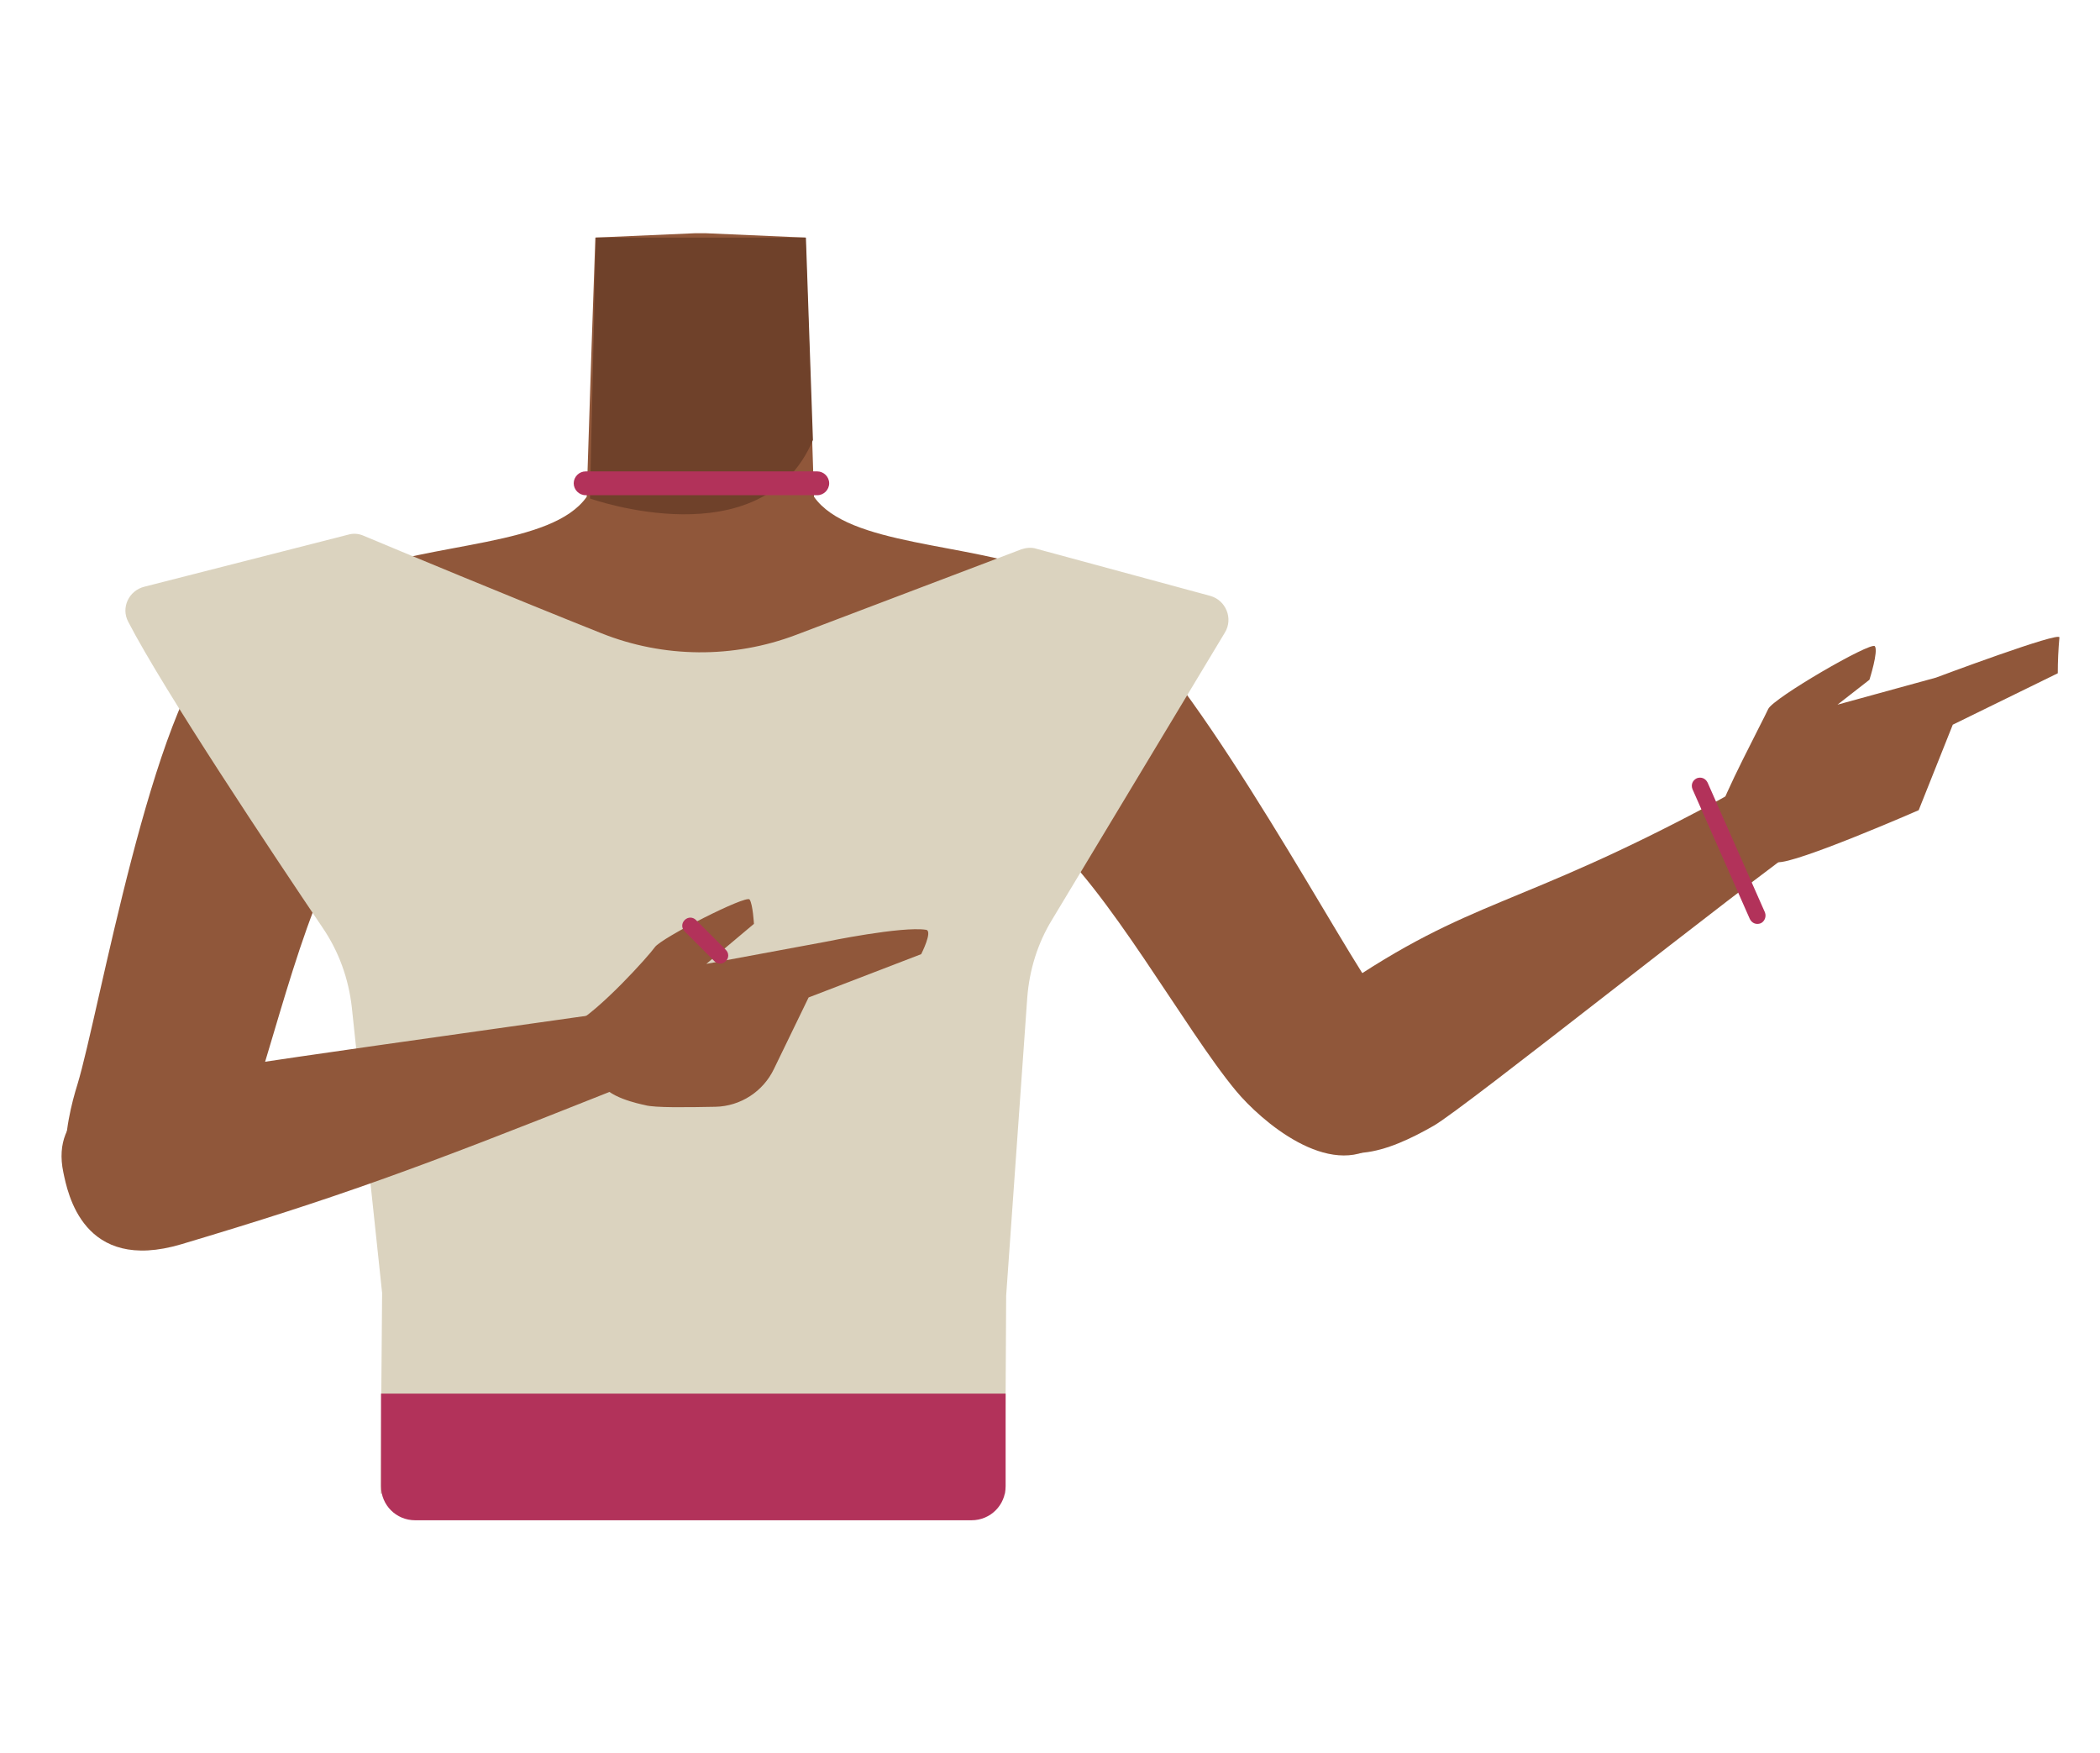 <?xml version="1.0" encoding="utf-8"?>
<!-- Generator: Adobe Illustrator 26.0.2, SVG Export Plug-In . SVG Version: 6.00 Build 0)  -->
<svg version="1.1" id="Calque_1" xmlns="http://www.w3.org/2000/svg" xmlns:xlink="http://www.w3.org/1999/xlink" x="0px" y="0px"
	 viewBox="0 0 388 323.9" style="enable-background:new 0 0 388 323.9;" xml:space="preserve">
<style type="text/css">
	.st0{fill:#90573A;}
	.st1{fill:#6F412A;}
	.st2{fill:#DBD3BF;}
	.st3{fill:#B2325A;}
</style>
<path class="st0" d="M129.5,194.1c-5.5-3.6-8-0.6-13.7,2.5c-9.8,5.3-15.8,23.7-26.7,26.2c-3.9,0.9-12.7-15.1-13.7-21.3
	c-1.5-9.3,2.5-27.5-8.4-36.9c-9.2-7.9-21.5-3.7-25.5-16.3c-7-22,13.5-38.5,23.4-42.3c15.2-5.9,37.1-5.1,43.5-14.2l0.9-27.7l0.7-20.2
	l18.3-0.8h2.2l18.3,0.8l0.7,20.2l0.9,27.7c6.4,9.1,28.4,8.4,43.5,14.2c10,3.9,30.4,20.4,23.4,42.3c-4,12.6-16.2,8.4-25.5,16.3
	c-10.9,9.3-6.9,27.5-8.4,36.9c-1,6.2-9.9,22.2-13.7,21.3c-10.8-2.5-16.9-20.9-26.7-26.2C137.5,193.5,135,190.5,129.5,194.1"/>
<path class="st1" d="M109,92.1c0,0,31.8,11.4,41.2-10.8l-1.3-37.4h-38.8L109,92.1z"/>
<path class="st0" d="M317.7,150.2c0.3-2.5,8.1-17.2,9-19.2s19-12.5,19.7-11.6s-1,6.2-1,6.2l-5.9,4.6l18.2-5c0,0,23.2-8.7,22.8-7.4
	c-0.2,2.2-0.3,4.4-0.3,6.6l-19.4,9.5l-6.3,15.8c0,0-22.9,10-26.1,9.6c-0.9-0.1-5.3,1.7-6.7-1.3C320.8,156.3,317.7,150.2,317.7,150.2
	z"/>
<path class="st0" d="M77.8,120.8c3.2,19.5-8.5,27-13.8,34.9c-8.5,12.7-14.5,42.2-20.2,56c-2.7,6.5-11.5,20.7-22.2,17.2l0,0
	c-13.5-5.1-9.3-22.1-7.3-28.5c4-13.1,13.8-70.4,26.5-82.1c6.5-6,20.1-14.9,32.8-12.8C81.7,106.9,76.4,112.8,77.8,120.8L77.8,120.8z"
	/>
<path class="st0" d="M169.2,124.8c2.7,19.6,16,23.3,23.5,29.3c11.8,9.6,26.2,36.1,35.7,47.5c4.5,5.4,17.1,16.4,26.2,9.9l0,0
	c11.4-8.9,2.4-23.9-1.4-29.4c-7.7-11.3-34.8-61.6-49.5-70.7c0,0-14.5-10-25.9-4.3C170.5,110.9,168.1,116.8,169.2,124.8L169.2,124.8z
	"/>
<path class="st0" d="M240.6,207.3c5.9,9.5,16.1,5.4,24.3,0.7c5.9-3.4,56.1-43.6,70.8-53.9c8.3-5.8,6.4-7.8,3.4-13
	c-2.7-4.8-18.5,5.2-22.2,7.1C280,168,272,165.8,247.2,182.8C231.7,193.4,238.6,204,240.6,207.3z"/>
<path class="st2" d="M23.7,114.9c6.5,12.6,26.8,43,35.9,56.5c3,4.4,4.8,9.4,5.4,14.7l5.6,52.8L70.3,276h115.4l0.2-36.6l3.9-55.1
	c0.4-5.1,1.9-10,4.6-14.4l31.9-53c1.6-2.6,0.2-6-2.7-6.8l-32.1-8.7c-0.9-0.3-1.9-0.2-2.8,0.1l-41.6,15.8c-11.6,4.4-24.5,4.3-36-0.3
	c-16.3-6.5-38.2-15.6-43.9-18c-0.9-0.4-1.9-0.5-2.9-0.2l-37.6,9.6C23.8,109.1,22.3,112.3,23.7,114.9z"/>
<path class="st0" d="M11.7,216.6c-2.3-11,7.9-15,17.2-17.2c6.6-1.6,72.1-10.6,89.9-13.2c10-1.5,15.4-2.6,16.8,3.3
	c1.3,5.3-19.3,10.8-23.1,12.3c-35.4,14.1-50.2,19.5-79,28.1C15.3,235.3,12.5,220.4,11.7,216.6z"/>
<path class="st0" d="M105.9,189.3c4.8-2.5,13.9-12.6,15.1-14.3s16.9-9.7,17.5-8.8s0.8,4.5,0.8,4.5l-8.8,7.4l22.1-4.1
	c0,0,14-2.9,18.5-2.2c1.3,0.2-0.9,4.5-0.9,4.5l-20.8,8l-6.4,13.2c-2,4.2-6.2,6.9-10.8,7c-5.2,0.1-11.3,0.2-13-0.3
	c-0.9-0.2-7.4-1.5-8.2-4.4C110.5,198.1,105.9,189.3,105.9,189.3z"/>
<path class="st3" d="M70.4,257.5h115.4v17.1c0,3.5-2.8,6.3-6.3,6.3H76.7c-3.5,0-6.3-2.8-6.3-6.3V257.5z"/>
<path class="st3" d="M151,91.5h-42.8c-1.2,0-2.2-1-2.2-2.2v0c0-1.2,1-2.2,2.2-2.2H151c1.2,0,2.2,1,2.2,2.2v0
	C153.2,90.5,152.2,91.5,151,91.5z"/>
<path class="st3" d="M325.3,170.6L325.3,170.6c-0.8,0.3-1.6,0-2-0.8l-10.6-24c-0.3-0.8,0-1.6,0.8-2l0,0c0.8-0.3,1.6,0,2,0.8l10.6,24
	C326.4,169.4,326,170.3,325.3,170.6z"/>
<path class="st3" d="M134.1,177.6L134.1,177.6c0.6-0.6,0.6-1.5,0-2.1l-5.5-5.5c-0.6-0.6-1.5-0.6-2.1,0l0,0c-0.6,0.6-0.6,1.5,0,2.1
	l5.5,5.5C132.6,178.2,133.5,178.2,134.1,177.6z"/>
</svg>

